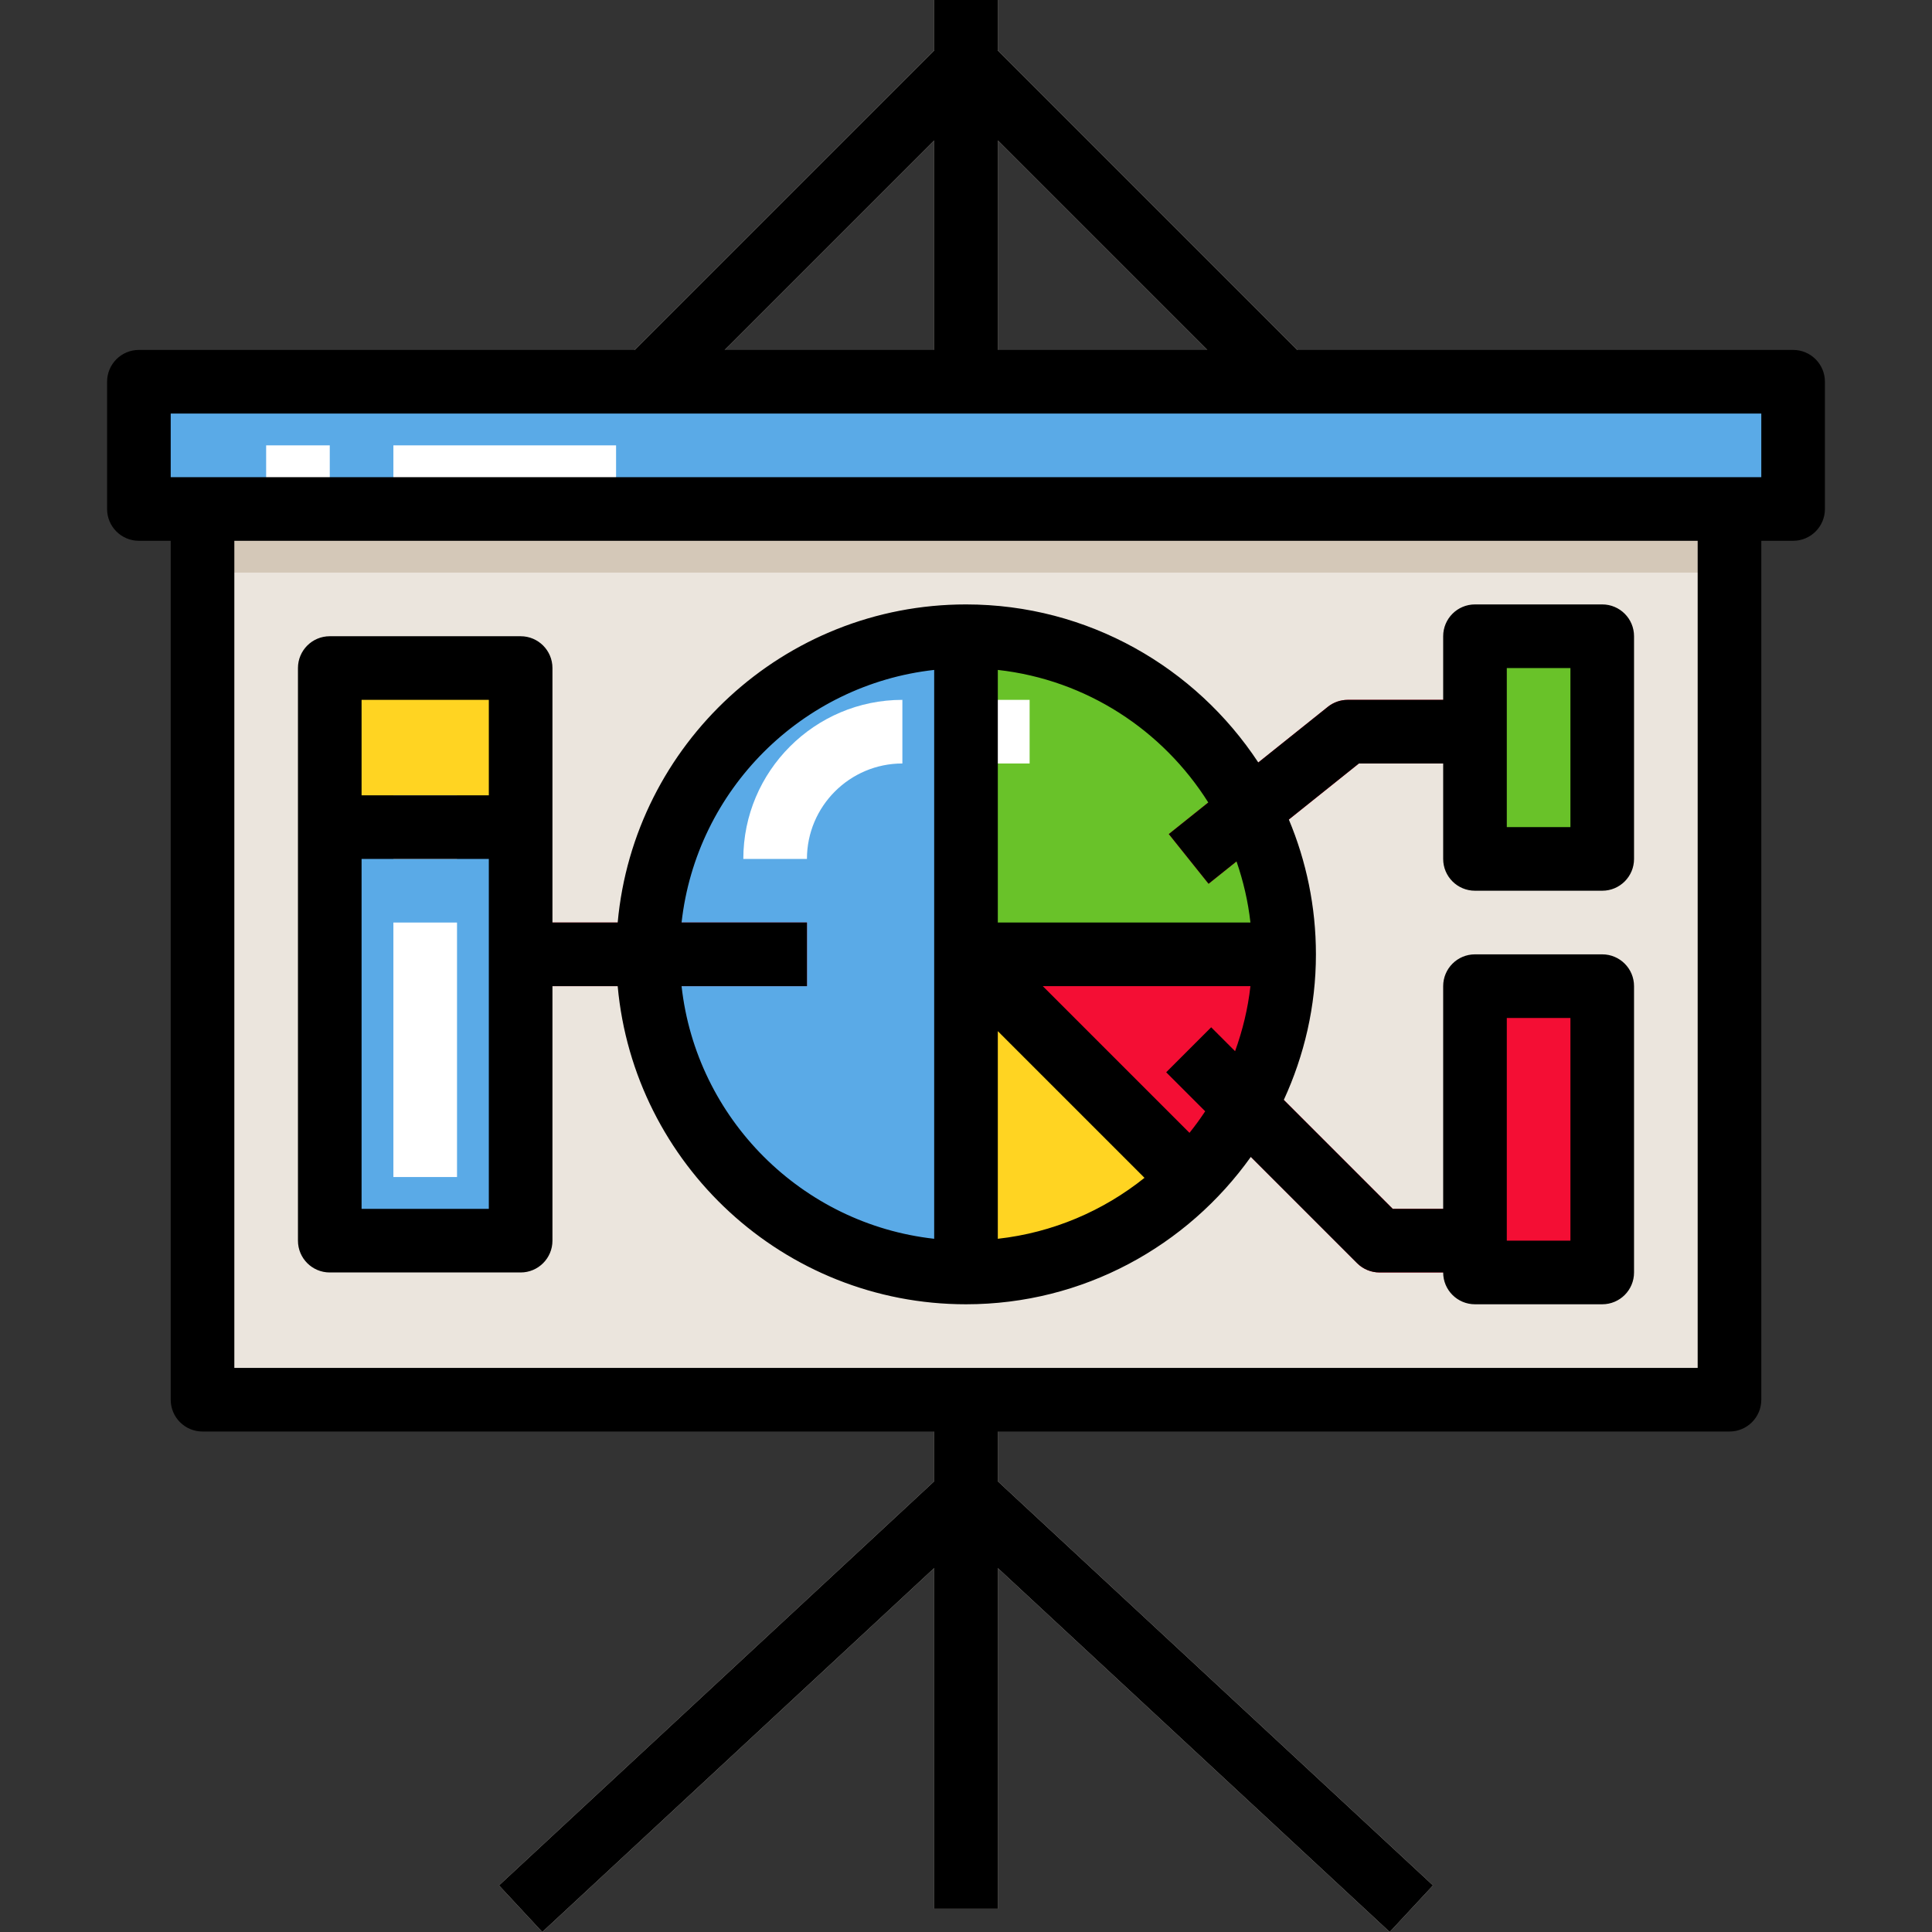 <?xml version="1.0" encoding="iso-8859-1"?>
<!-- Generator: Adobe Illustrator 19.0.0, SVG Export Plug-In . SVG Version: 6.00 Build 0)  -->
<svg version="1.1" id="Capa_1" xmlns="http://www.w3.org/2000/svg" xmlns:xlink="http://www.w3.org/1999/xlink" x="0px" y="0px"
	 viewBox="0 0 485.859 485.859" style="enable-background:new 0 0 485.859 485.859;" xml:space="preserve">
<rect x="0" y="0" width="485.859" height="485.859" fill="#333333" stroke="none"/>
<rect x="50.93" y="128" style="fill:#EBE5DD;" width="384" height="224"/>
<rect x="234.93" y="352" style="fill:#D4C8B8;" width="16" height="128"/>
<g>
	<path style="fill:#EBE5DD;" d="M349.484,485.859L242.93,386.914l-106.555,98.945l-10.891-11.719l112-104
		c3.078-2.859,7.813-2.859,10.891,0l112,104L349.484,485.859z"/>
	<path style="fill:#EBE5DD;" d="M317.273,101.656L242.93,27.313l-74.344,74.344l-11.313-11.313l80-80
		c3.125-3.125,8.188-3.125,11.313,0l80,80L317.273,101.656z"/>
</g>
<rect x="234.93" style="fill:#D4C8B8;" width="16" height="96"/>
<path style="fill:#69C229;" d="M322.93,240c0-44.183-35.817-80-80-80v80H322.93z"/>
<path style="fill:#5AAAE7;" d="M242.93,160c-44.183,0-80,35.817-80,80c0,44.183,35.817,80,80,80v-80V160z"/>
<g>
	<path style="fill:#F40E34;" d="M303.93,222.25l-10-12.5l40-32c1.422-1.133,3.18-1.75,5-1.75h32v16h-29.195L303.93,222.25z"/>
	<path style="fill:#F40E34;" d="M378.93,320h-32c-2.125,0-4.156-0.844-5.656-2.344l-48-48l11.313-11.313L350.242,304h28.688V320z"/>
	<rect x="130.93" y="232" style="fill:#F40E34;" width="72" height="16"/>
</g>
<rect x="82.93" y="208" style="fill:#5AAAE7;" width="48" height="104"/>
<rect x="82.93" y="168" style="fill:#FFD422;" width="48" height="40"/>
<rect x="370.93" y="160" style="fill:#69C229;" width="32" height="56"/>
<rect x="370.93" y="248" style="fill:#F40E34;" width="32" height="72"/>
<path style="fill:#FFD422;" d="M242.93,320c22.091,0,42.091-8.955,56.568-23.432L242.93,240V320z"/>
<path style="fill:#F40E34;" d="M242.93,240l56.568,56.568c14.477-14.477,23.432-34.477,23.432-56.568H242.93z"/>
<rect x="34.93" y="96" style="fill:#5AAAE7;" width="416" height="32"/>
<rect x="50.93" y="128" style="fill:#D4C8B8;" width="384" height="16"/>
<g>
	<rect x="66.93" y="112" style="fill:#FFFFFF;" width="16" height="16"/>
	<rect x="98.93" y="112" style="fill:#FFFFFF;" width="56" height="16"/>
	<rect x="98.93" y="200" style="fill:#FFFFFF;" width="16" height="16"/>
	<rect x="98.93" y="232" style="fill:#FFFFFF;" width="16" height="64"/>
	<path style="fill:#FFFFFF;" d="M202.93,216h-16c0-22.055,17.945-40,40-40v16C213.695,192,202.93,202.766,202.93,216z"/>
	<rect x="242.93" y="176" style="fill:#FFFFFF;" width="16" height="16"/>
</g>
<path d="M450.93,88H326.242L250.93,12.688V0h-16v12.688L159.617,88H34.93c-4.422,0-8,3.578-8,8v32c0,4.422,3.578,8,8,8h8v216
	c0,4.422,3.578,8,8,8h184v12.513L125.484,474.141l10.891,11.719l98.555-91.517V480h16v-85.657l98.555,91.517l10.891-11.719
	L250.93,372.513V360h184c4.422,0,8-3.578,8-8V136h8c4.422,0,8-3.578,8-8V96C458.93,91.578,455.352,88,450.93,88z M250.93,35.313
	L303.617,88H250.93V35.313z M234.93,35.313V88h-52.688L234.93,35.313z M426.93,344h-368V136h368V344z M442.93,120h-8h-384h-8v-16
	h400V120z"/>
<path d="M82.93,320h48c4.422,0,8-3.578,8-8v-64h16.405c4.06,44.783,41.771,80,87.595,80c29.535,0,55.656-14.673,71.625-37.062
	l26.718,26.718c1.5,1.5,3.531,2.344,5.656,2.344h16c0,4.422,3.578,8,8,8h32c4.422,0,8-3.578,8-8v-72c0-4.422-3.578-8-8-8h-32
	c-4.422,0-8,3.578-8,8v56h-12.688l-27.391-27.391c5.135-11.164,8.079-23.536,8.079-36.609c0-12.012-2.434-23.463-6.811-33.905
	L341.734,192h21.195v24c0,4.422,3.578,8,8,8h32c4.422,0,8-3.578,8-8v-56c0-4.422-3.578-8-8-8h-32c-4.422,0-8,3.578-8,8v16h-24
	c-1.82,0-3.578,0.617-5,1.75l-17.494,13.995C300.687,167.836,273.638,152,242.93,152c-45.823,0-83.535,35.217-87.595,80H138.93v-64
	c0-4.422-3.578-8-8-8h-48c-4.422,0-8,3.578-8,8v144C74.93,316.422,78.508,320,82.93,320z M378.93,304v-48h16v56h-16V304z
	 M378.93,168h16v40h-16V168z M310.599,264.356l-6.013-6.013l-11.313,11.313l9.809,9.809c-1.233,1.873-2.554,3.678-3.951,5.424
	L262.242,248h52.216C313.826,253.686,312.48,259.146,310.599,264.356z M250.93,168.472c22.309,2.479,41.52,15.206,52.927,33.337
	l-9.927,7.941l10,12.5l7.029-5.625c1.694,4.915,2.907,10.046,3.499,15.375H250.93V168.472z M250.93,259.313l36.889,36.889
	c-10.357,8.289-23.025,13.786-36.889,15.327V259.313z M171.401,232c3.703-33.318,30.21-59.825,63.528-63.528V240v71.528
	c-33.318-3.703-59.825-30.21-63.528-63.528h31.528v-16H171.401z M90.93,176h32v24h-32V176z M90.93,216h32v88h-32V216z"/>
<g>
</g>
<g>
</g>
<g>
</g>
<g>
</g>
<g>
</g>
<g>
</g>
<g>
</g>
<g>
</g>
<g>
</g>
<g>
</g>
<g>
</g>
<g>
</g>
<g>
</g>
<g>
</g>
<g>
</g>
</svg>
